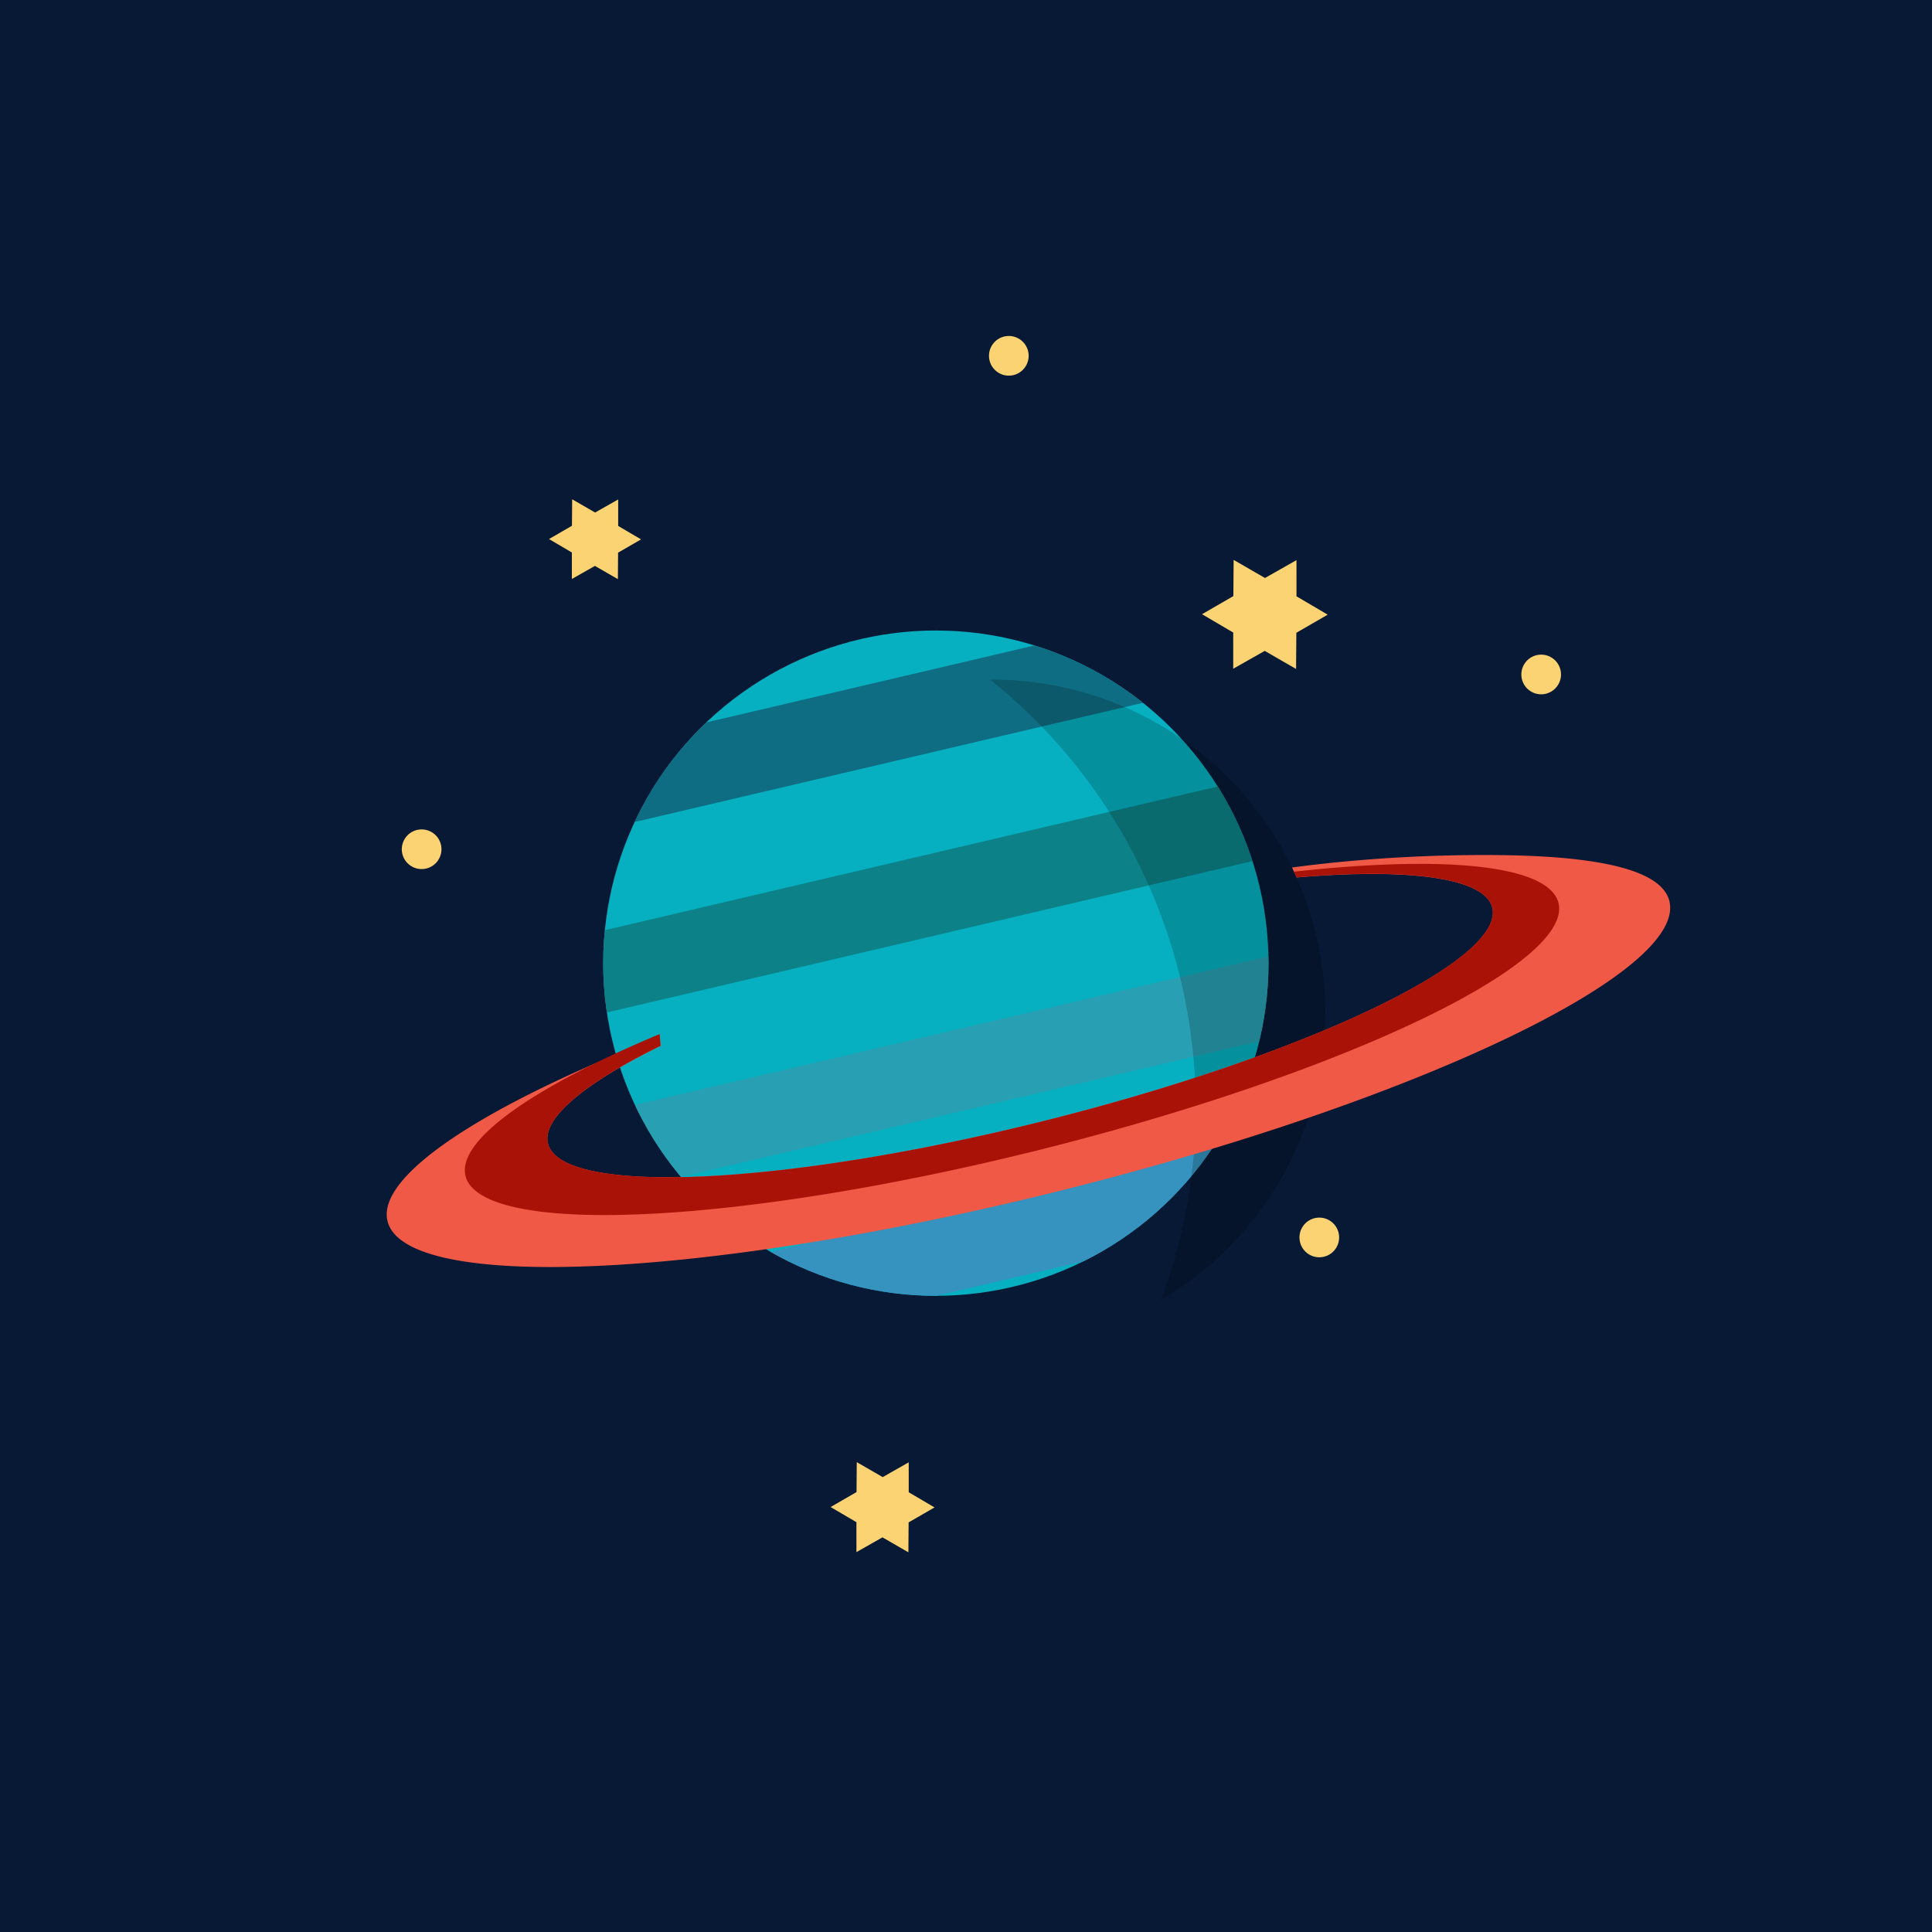 <?xml version="1.0" encoding="UTF-8" standalone="no"?>
<svg
   xmlns:dc="http://purl.org/dc/elements/1.1/"
   xmlns:cc="http://creativecommons.org/ns#"
   xmlns:rdf="http://www.w3.org/1999/02/22-rdf-syntax-ns#"
   xmlns:svg="http://www.w3.org/2000/svg"
   xmlns="http://www.w3.org/2000/svg"
   xmlns:sodipodi="http://sodipodi.sourceforge.net/DTD/sodipodi-0.dtd"
   xmlns:inkscape="http://www.inkscape.org/namespaces/inkscape"
   width="512"
   height="512"
   viewBox="0 0 135.467 135.467"
   version="1.1"
   id="svg8"
   inkscape:version="1.0.2 (394de47547, 2021-03-26)"
   sodipodi:docname="ml.docilealligator.infinityforreddit.svg"
   inkscape:export-filename="/home/reese/Pictures/icons/png/ml.docilealligator.infinityforreddit.png"
   inkscape:export-xdpi="28.659931"
   inkscape:export-ydpi="28.659931">
  <defs
     id="defs2">
    <clipPath
       clipPathUnits="userSpaceOnUse"
       id="clipPath946">
      <circle
         style="display:inline;fill:#06b0c1;fill-opacity:1;stroke:none;stroke-width:0.575;stroke-linecap:round;stroke-miterlimit:4;stroke-dasharray:none;stroke-opacity:1"
         id="circle948"
         cy="217.259"
         cx="356.603"
         r="7.5"
         inkscape:label="body"
         transform="rotate(13.198)" />
    </clipPath>
    <clipPath
       clipPathUnits="userSpaceOnUse"
       id="clipPath950">
      <circle
         style="display:inline;fill:#06b0c1;fill-opacity:1;stroke:none;stroke-width:0.575;stroke-linecap:round;stroke-miterlimit:4;stroke-dasharray:none;stroke-opacity:1"
         id="circle952"
         cy="217.259"
         cx="356.603"
         r="7.5"
         inkscape:label="body"
         transform="rotate(13.198)" />
    </clipPath>
    <clipPath
       clipPathUnits="userSpaceOnUse"
       id="clipPath954">
      <circle
         style="display:inline;fill:#06b0c1;fill-opacity:1;stroke:none;stroke-width:0.575;stroke-linecap:round;stroke-miterlimit:4;stroke-dasharray:none;stroke-opacity:1"
         id="circle956"
         cy="217.259"
         cx="356.603"
         r="7.5"
         inkscape:label="body"
         transform="rotate(13.198)" />
    </clipPath>
    <clipPath
       clipPathUnits="userSpaceOnUse"
       id="clipPath958">
      <circle
         style="display:inline;fill:#06b0c1;fill-opacity:1;stroke:none;stroke-width:0.575;stroke-linecap:round;stroke-miterlimit:4;stroke-dasharray:none;stroke-opacity:1"
         id="circle960"
         cy="217.259"
         cx="356.603"
         r="7.5"
         inkscape:label="body"
         transform="rotate(13.198)" />
    </clipPath>
  </defs>
  <sodipodi:namedview
     id="base"
     pagecolor="#ffffff"
     bordercolor="#666666"
     borderopacity="1.0"
     inkscape:pageopacity="0.0"
     inkscape:pageshadow="2"
     inkscape:zoom="1.28"
     inkscape:cx="223.74093"
     inkscape:cy="279.44243"
     inkscape:document-units="mm"
     inkscape:current-layer="layer1"
     showgrid="false"
     fit-margin-top="0"
     fit-margin-left="0"
     fit-margin-right="0"
     fit-margin-bottom="0"
     inkscape:window-width="1892"
     inkscape:window-height="1000"
     inkscape:window-x="14"
     inkscape:window-y="66"
     inkscape:window-maximized="1"
     inkscape:snap-global="true"
     inkscape:snap-bbox="true"
     inkscape:bbox-paths="false"
     inkscape:bbox-nodes="true"
     inkscape:snap-bbox-edge-midpoints="true"
     inkscape:snap-bbox-midpoints="true"
     inkscape:snap-nodes="true"
     inkscape:snap-text-baseline="true"
     inkscape:snap-page="true"
     inkscape:snap-to-guides="true"
     inkscape:document-rotation="0"
     inkscape:object-nodes="false"
     units="px" />
  <g
     inkscape:label="Layer 1"
     id="layer1"
     transform="translate(449.413,493.411)">
    <rect
       style="fill:#071935;fill-opacity:1;stroke-width:1.626;stroke-linecap:round;stroke-linejoin:round"
       id="rect16503"
       width="135.467"
       height="135.467"
       x="-449.413"
       y="-493.411"
       inkscape:label="bg" />
    <g
       id="g981"
       inkscape:label="planet"
       transform="matrix(3.11,0,0,3.11,-1492.828,-1101.552)"
       style="opacity:1">
      <g
         id="g891"
         inkscape:label="planet"
         style="display:inline">
        <circle
           style="display:inline;fill:#06b0c1;fill-opacity:1;stroke:none;stroke-width:0.575;stroke-linecap:round;stroke-miterlimit:4;stroke-dasharray:none;stroke-opacity:1"
           id="circle876"
           cy="217.259"
           cx="356.603"
           r="7.5"
           inkscape:label="body" />
        <rect
           style="display:inline;fill:#3692bf;fill-opacity:1;stroke-width:0.542;stroke-linecap:round"
           id="rect915"
           width="17.89"
           height="1.817"
           x="289.086"
           y="298.427"
           transform="rotate(-13.198)"
           clip-path="url(#clipPath958)" />
        <rect
           style="display:inline;fill:#289fb2;fill-opacity:1;stroke-width:0.542;stroke-linecap:round"
           id="rect913"
           width="17.89"
           height="1.817"
           x="289.009"
           y="294.501"
           transform="rotate(-13.198)"
           clip-path="url(#clipPath954)" />
        <rect
           style="display:inline;fill:#0c8288;fill-opacity:1;stroke-width:0.542;stroke-linecap:round"
           id="rect911"
           width="17.89"
           height="1.817"
           x="288.747"
           y="290.511"
           transform="rotate(-13.198)"
           clip-path="url(#clipPath950)" />
        <rect
           style="display:inline;fill:#0f6d83;fill-opacity:1;stroke-width:0.542;stroke-linecap:round"
           id="rect909"
           width="17.89"
           height="1.817"
           x="289.082"
           y="286.473"
           transform="rotate(-13.198)"
           clip-path="url(#clipPath946)" />
        <path
           id="circle893"
           style="display:inline;opacity:0.18;fill:#000000;fill-opacity:1;stroke:none;stroke-width:2.172;stroke-linecap:round;stroke-miterlimit:4;stroke-dasharray:none;stroke-opacity:1"
           d="m 3046.363,2657.65 a 28.346,28.346 0 0 0 -0.176,0 46.64,46.64 0 0 1 17.494,36.41 46.64,46.64 0 0 1 -2.975,16.383 28.346,28.346 0 0 0 14.002,-24.447 28.346,28.346 0 0 0 -28.346,-28.348 z"
           transform="matrix(0.265,0,0,0.265,-449.413,-493.411)"
           inkscape:label="shadow" />
      </g>
      <g
         id="g1325"
         inkscape:label="rings"
         style="display:inline">
        <path
           id="path1147"
           clip-path="none"
           style="display:inline;fill:#f05945;fill-opacity:1;stroke:none;stroke-width:2.533;stroke-linecap:round;stroke-miterlimit:4;stroke-dasharray:none;stroke-opacity:1"
           inkscape:label="outer"
           d="m 3086.574,2672.584 c -4.444,0.057 -9.575,0.364 -14.703,1.051 a 28.346,28.346 0 0 1 0.393,0.848 c 9.694,-0.818 16.013,0.051 16.642,2.562 1.124,4.481 -15.952,12.609 -38.139,18.152 -22.185,5.543 -41.077,6.404 -42.195,1.922 -0.531,-2.121 3.075,-5.118 9.584,-8.309 a 28.346,28.346 0 0 1 -0.066,-0.771 c -15.026,5.851 -24.134,11.824 -23.17,15.691 1.521,6.083 27.165,4.915 57.279,-2.609 30.112,-7.524 53.291,-18.555 51.775,-24.639 -0.635,-2.544 -5.61,-3.773 -14.078,-3.897 -1.053,-0.015 -2.164,-0.017 -3.322,0 z"
           transform="matrix(0.265,0,0,0.265,-449.413,-493.411)" />
        <path
           id="path1147-2"
           style="display:inline;fill:#a91307;fill-opacity:1;stroke:none;stroke-width:2.159;stroke-linecap:round;stroke-miterlimit:4;stroke-dasharray:none;stroke-opacity:1"
           inkscape:label="inner"
           d="m 3082.596,2673.326 a 9.681,47.922 75.971 0 0 -10.557,0.664 28.346,28.346 0 0 1 0.221,0.484 8.364,41.402 75.971 0 1 6.066,-0.299 8.364,41.402 75.971 0 1 10.58,2.869 8.364,41.402 75.971 0 1 -38.139,18.152 8.364,41.402 75.971 0 1 -42.195,1.922 8.364,41.402 75.971 0 1 9.584,-8.316 28.346,28.346 0 0 1 -0.082,-0.998 9.681,47.922 75.971 0 0 -16.52,12.078 9.681,47.922 75.971 0 0 48.84,-2.225 9.681,47.922 75.971 0 0 44.147,-21.01 9.681,47.922 75.971 0 0 -11.945,-3.322 z"
           transform="matrix(0.265,0,0,0.265,-449.413,-493.411)" />
      </g>
    </g>
    <g
       id="g1032"
       inkscape:label="stars"
       style="display:inline;fill:#fcd372;fill-opacity:1"
       transform="matrix(1.075,0,0,1.075,-812.797,-690.849)">
      <circle
         style="opacity:1;fill:#fcd372;fill-opacity:1;stroke-width:0.529;stroke-linecap:round"
         id="path983"
         cx="337.64"
         cy="277.058"
         r="1.294"
         transform="rotate(-6.187)" />
      <circle
         style="opacity:1;fill:#fcd372;fill-opacity:1;stroke-width:0.529;stroke-linecap:round"
         id="circle1005"
         cx="379.185"
         cy="249.189"
         r="1.294"
         transform="rotate(-6.187)" />
      <circle
         style="opacity:1;fill:#fcd372;fill-opacity:1;stroke-width:0.529;stroke-linecap:round"
         id="circle1007"
         cx="411.466"
         cy="273.595"
         r="1.294"
         transform="rotate(-6.187)" />
      <path
         id="path1017"
         style="opacity:1;fill:#fcd372;fill-opacity:1;stroke-width:0.529;stroke-linecap:round"
         inkscape:transform-center-x="0.50177534"
         inkscape:transform-center-y="-0.93214424"
         d="m 379.844,218.845 -1.497,0.865 -0.013,1.729 -1.498,-0.864 -1.504,0.853 -3.6e-4,-1.729 -1.491,-0.876 1.497,-0.865 0.013,-1.729 1.498,0.864 1.504,-0.853 3.6e-4,1.729 z" />
      <path
         id="path1019"
         style="opacity:1;fill:#fcd372;fill-opacity:1;stroke-width:0.722;stroke-linecap:round"
         inkscape:transform-center-x="0.68512607"
         inkscape:transform-center-y="-1.2727975"
         d="m 424.631,223.755 -2.044,1.181 -0.018,2.361 -2.045,-1.18 -2.054,1.165 -5e-4,-2.361 -2.035,-1.196 2.044,-1.181 0.018,-2.361 2.045,1.18 2.054,-1.165 5e-4,2.361 z" />
      <circle
         style="opacity:1;fill:#fcd372;fill-opacity:1;stroke-width:0.529;stroke-linecap:round"
         id="circle1032"
         cx="393.121"
         cy="308.542"
         r="1.294"
         transform="rotate(-6.187)" />
      <path
         id="path1034"
         style="opacity:1;fill:#fcd372;fill-opacity:1;stroke-width:0.597;stroke-linecap:round"
         inkscape:transform-center-x="0.56633125"
         inkscape:transform-center-y="-1.0523663"
         d="m 398.987,281.986 -1.69,0.976 -0.015,1.952 -1.691,-0.976 -1.698,0.963 -4.2e-4,-1.952 -1.683,-0.989 1.69,-0.976 0.015,-1.952 1.691,0.976 1.698,-0.963 4.1e-4,1.952 z" />
    </g>
  </g>
</svg>
